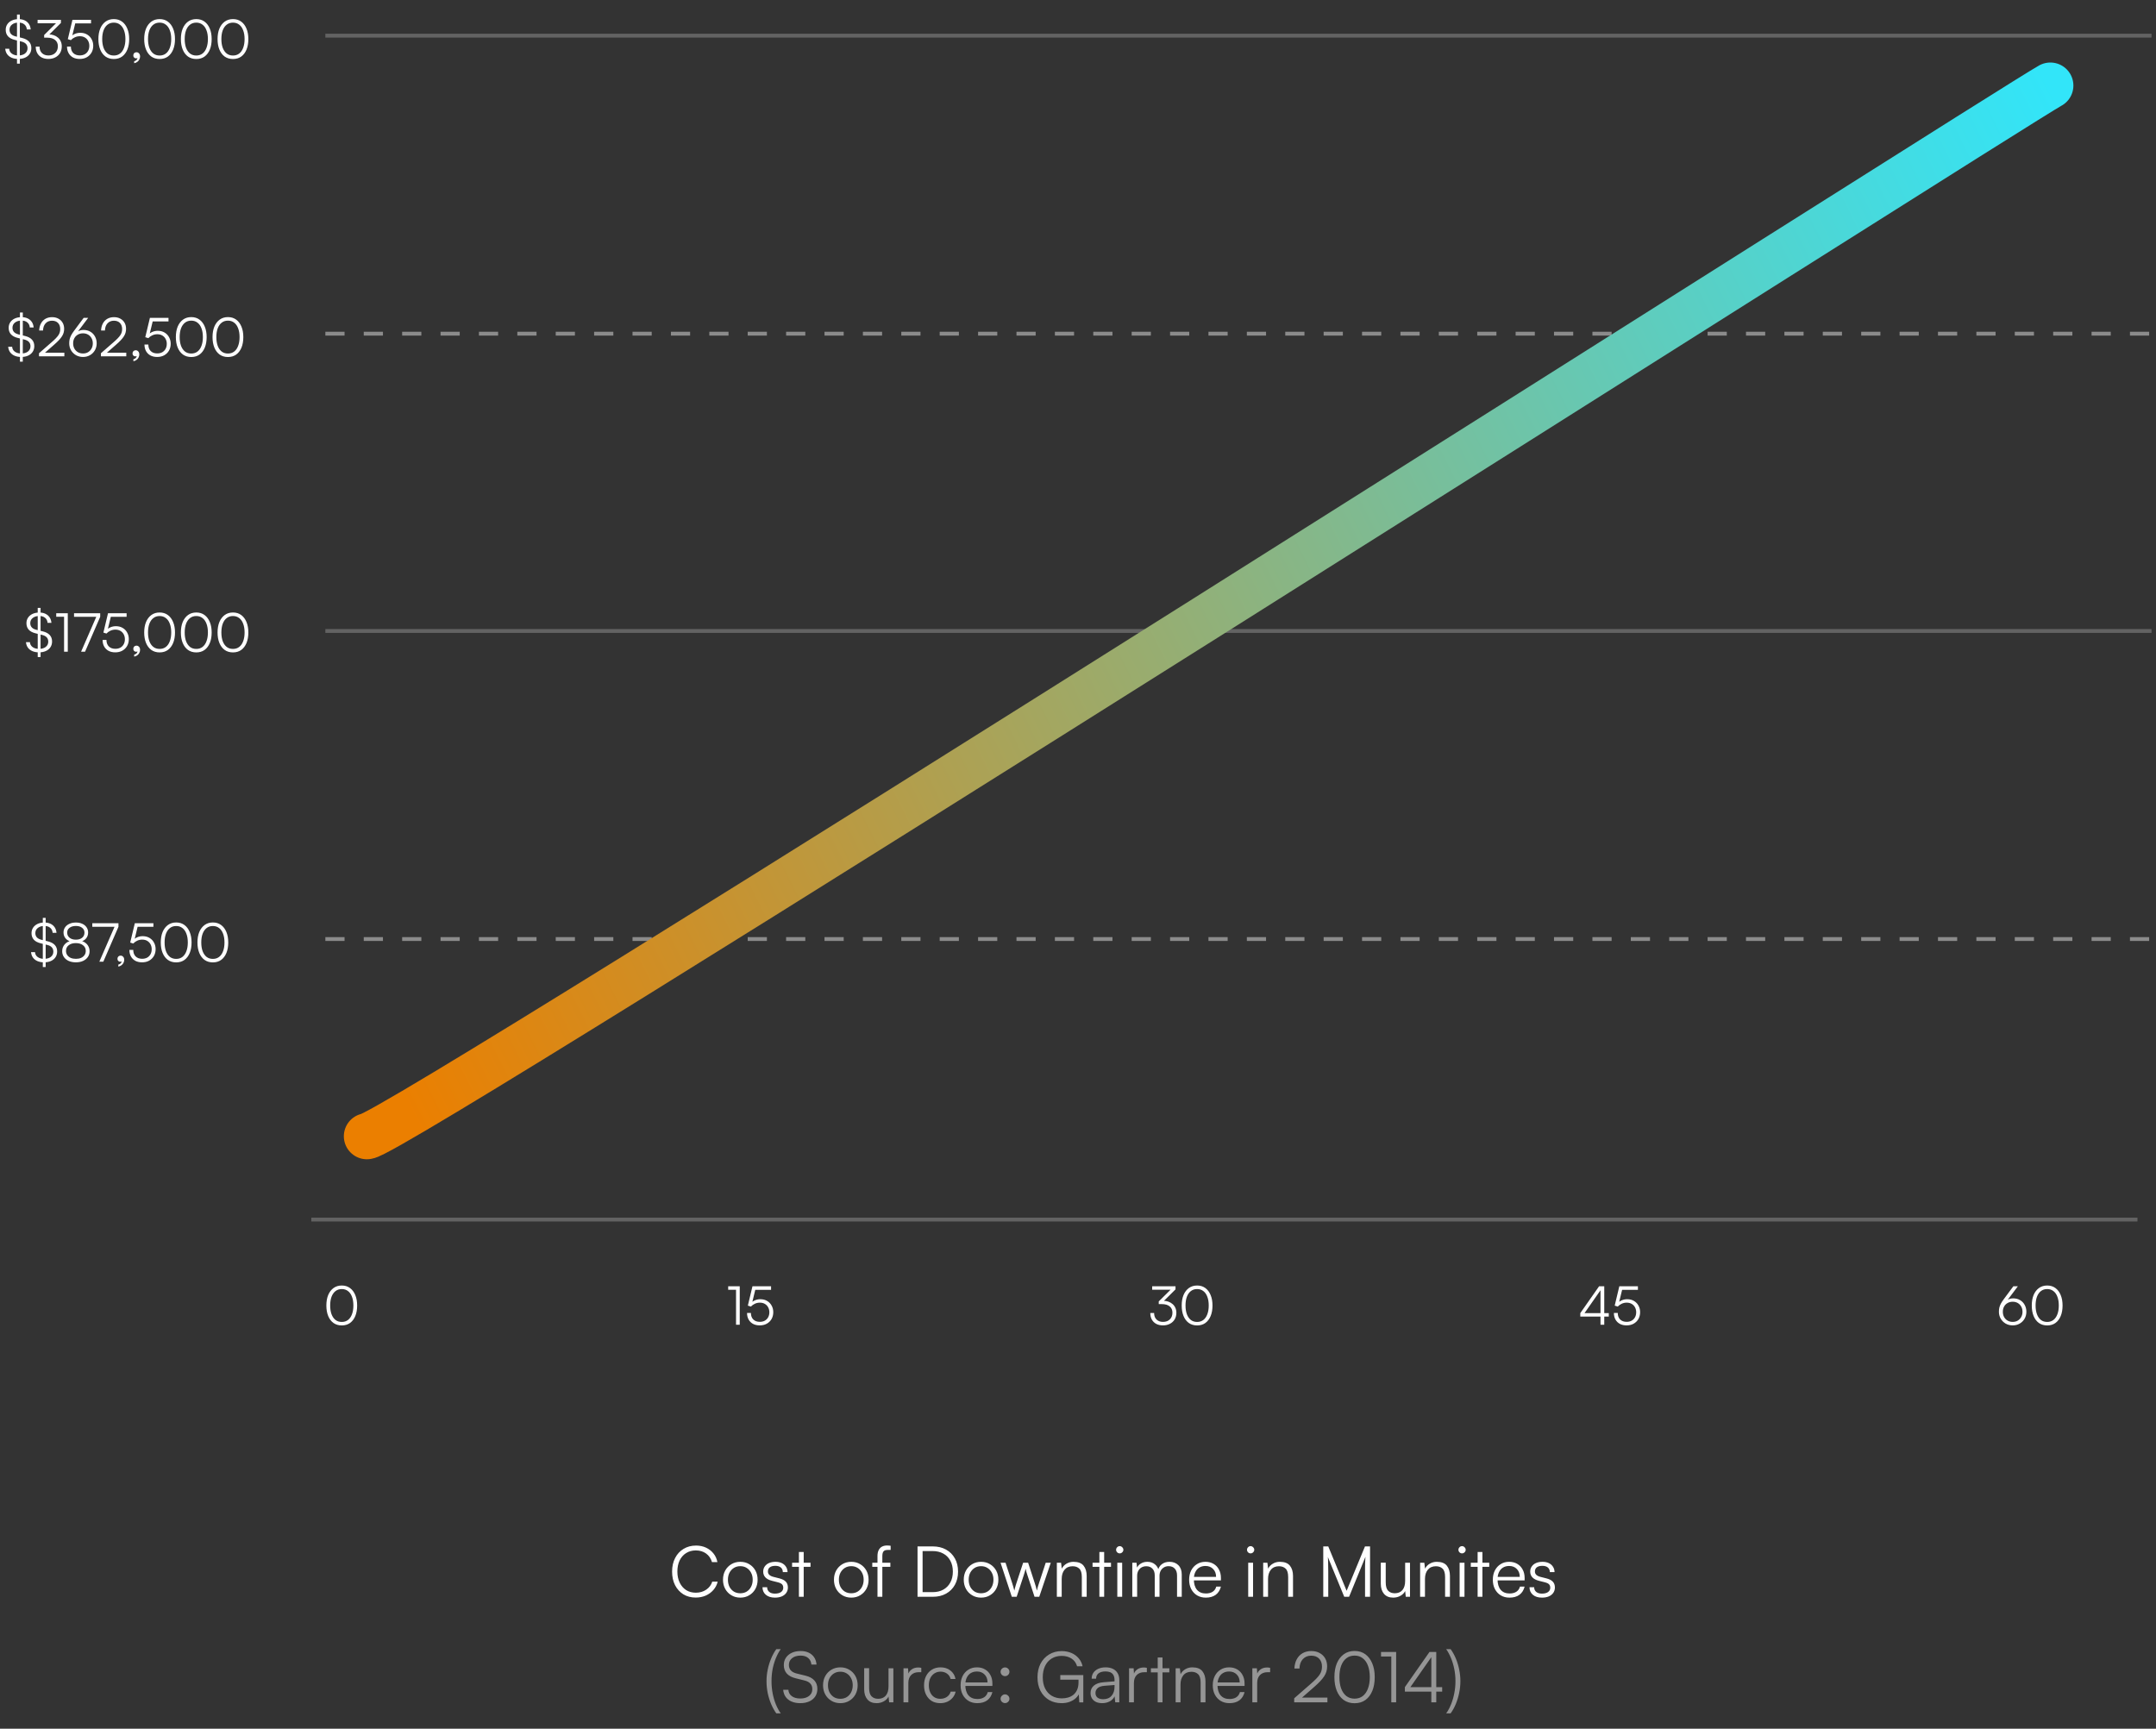 <svg width="429" height="344" viewBox="0 0 429 344" fill="none" xmlns="http://www.w3.org/2000/svg">
<rect x="0" y="0" width="429" height="344" fill="#333333" stroke="none"/>
<line x1="64.739" y1="7.095" x2="428.108" y2="7.095" stroke="#636363" stroke-width="0.764"/>
<line x1="64.739" y1="125.559" x2="428.108" y2="125.559" stroke="#636363" stroke-width="0.764"/>
<line x1="64.739" y1="66.397" x2="428.108" y2="66.397" stroke="#8B8B8B" stroke-width="0.764" stroke-dasharray="3.82 3.82"/>
<line x1="64.739" y1="186.86" x2="428.108" y2="186.86" stroke="#8B8B8B" stroke-width="0.764" stroke-dasharray="3.82 3.82"/>
<line x1="61.941" y1="242.685" x2="425.309" y2="242.685" stroke="#636363" stroke-width="0.764"/>
<path d="M3.382 12.662V2.89H3.949V12.662H3.382ZM1.137 5.937C1.137 5.509 1.244 5.139 1.458 4.825C1.671 4.504 1.971 4.255 2.356 4.077C2.741 3.898 3.19 3.809 3.703 3.809C4.166 3.809 4.569 3.891 4.911 4.055C5.26 4.219 5.538 4.454 5.745 4.761C5.952 5.067 6.073 5.434 6.108 5.862H5.339C5.303 5.427 5.139 5.092 4.847 4.857C4.562 4.615 4.177 4.494 3.692 4.494C3.15 4.494 2.716 4.625 2.388 4.889C2.06 5.146 1.896 5.492 1.896 5.926C1.896 6.261 1.996 6.539 2.195 6.76C2.395 6.981 2.698 7.142 3.104 7.241L4.419 7.562C5.018 7.712 5.471 7.954 5.777 8.289C6.084 8.624 6.237 9.048 6.237 9.561C6.237 9.996 6.13 10.378 5.916 10.705C5.702 11.033 5.399 11.286 5.007 11.464C4.615 11.643 4.155 11.732 3.628 11.732C3.136 11.732 2.698 11.65 2.313 11.486C1.935 11.322 1.636 11.087 1.415 10.78C1.201 10.474 1.076 10.114 1.041 9.7H1.832C1.853 10.107 2.028 10.431 2.356 10.673C2.684 10.916 3.108 11.037 3.628 11.037C4.198 11.037 4.647 10.909 4.975 10.652C5.31 10.388 5.478 10.039 5.478 9.604C5.478 8.906 5.071 8.46 4.259 8.268L2.965 7.947C2.366 7.804 1.91 7.566 1.597 7.231C1.29 6.889 1.137 6.457 1.137 5.937ZM12.122 4.568L9.278 7.391L8.786 6.963L11.534 4.248L11.63 4.633H7.482V3.948H12.122V4.568ZM9.396 7.498H8.786V6.963C8.908 6.921 9.039 6.889 9.182 6.867C9.325 6.846 9.471 6.835 9.62 6.835C10.012 6.835 10.369 6.892 10.69 7.006C11.01 7.113 11.292 7.273 11.534 7.487C11.777 7.694 11.962 7.943 12.09 8.236C12.226 8.528 12.293 8.856 12.293 9.219C12.293 9.725 12.179 10.167 11.951 10.545C11.723 10.923 11.406 11.215 11 11.422C10.6 11.629 10.144 11.732 9.631 11.732C9.125 11.732 8.683 11.636 8.305 11.443C7.928 11.244 7.632 10.959 7.418 10.588C7.211 10.217 7.108 9.779 7.108 9.273H7.867C7.867 9.822 8.027 10.253 8.348 10.566C8.669 10.88 9.096 11.037 9.631 11.037C10.208 11.037 10.665 10.869 11 10.534C11.342 10.199 11.513 9.754 11.513 9.198C11.513 8.67 11.331 8.257 10.967 7.958C10.604 7.651 10.08 7.498 9.396 7.498ZM15.858 11.732C15.344 11.732 14.899 11.632 14.521 11.432C14.143 11.226 13.851 10.937 13.645 10.566C13.438 10.196 13.334 9.761 13.334 9.262H14.104C14.104 9.811 14.261 10.242 14.575 10.556C14.895 10.869 15.327 11.026 15.868 11.026C16.253 11.026 16.588 10.948 16.873 10.791C17.158 10.627 17.379 10.402 17.536 10.117C17.693 9.832 17.771 9.501 17.771 9.123C17.771 8.767 17.697 8.446 17.547 8.161C17.397 7.869 17.18 7.637 16.895 7.466C16.617 7.295 16.275 7.209 15.868 7.209C15.519 7.209 15.188 7.284 14.874 7.434C14.568 7.576 14.311 7.762 14.104 7.99L13.495 7.797L14.414 3.948H18.114V4.654H14.585L15.077 4.216L14.297 7.434L14.04 7.402C14.261 7.117 14.543 6.899 14.885 6.75C15.227 6.6 15.59 6.525 15.975 6.525C16.503 6.525 16.959 6.643 17.344 6.878C17.729 7.106 18.024 7.416 18.231 7.808C18.445 8.193 18.552 8.624 18.552 9.102C18.552 9.615 18.438 10.071 18.21 10.47C17.982 10.862 17.665 11.172 17.258 11.4C16.859 11.621 16.392 11.732 15.858 11.732ZM19.578 7.776C19.578 6.978 19.7 6.283 19.942 5.691C20.191 5.099 20.544 4.636 21 4.301C21.464 3.966 22.012 3.799 22.647 3.799C23.281 3.799 23.826 3.966 24.283 4.301C24.739 4.636 25.088 5.099 25.33 5.691C25.58 6.283 25.705 6.978 25.705 7.776C25.705 8.574 25.584 9.269 25.341 9.861C25.099 10.452 24.75 10.916 24.293 11.251C23.837 11.579 23.288 11.742 22.647 11.742C22.005 11.742 21.453 11.579 20.99 11.251C20.534 10.916 20.184 10.452 19.942 9.861C19.7 9.269 19.578 8.574 19.578 7.776ZM20.337 7.776C20.337 8.439 20.427 9.016 20.605 9.508C20.79 10 21.054 10.381 21.396 10.652C21.738 10.916 22.155 11.048 22.647 11.048C23.131 11.048 23.545 10.916 23.887 10.652C24.236 10.381 24.5 10 24.678 9.508C24.864 9.016 24.956 8.439 24.956 7.776C24.956 7.106 24.864 6.529 24.678 6.044C24.5 5.552 24.236 5.174 23.887 4.911C23.545 4.64 23.131 4.504 22.647 4.504C22.155 4.504 21.738 4.64 21.396 4.911C21.054 5.174 20.79 5.552 20.605 6.044C20.427 6.529 20.337 7.106 20.337 7.776ZM27.359 11.497H27.412C27.377 11.532 27.33 11.561 27.273 11.582C27.223 11.604 27.159 11.614 27.081 11.614C26.938 11.614 26.81 11.564 26.696 11.464C26.582 11.358 26.525 11.215 26.525 11.037C26.525 10.851 26.582 10.698 26.696 10.577C26.817 10.456 26.97 10.395 27.156 10.395C27.348 10.395 27.516 10.47 27.658 10.62C27.801 10.77 27.872 10.976 27.872 11.24C27.872 11.461 27.819 11.668 27.712 11.86C27.612 12.053 27.473 12.209 27.295 12.331C27.116 12.459 26.917 12.541 26.696 12.576V12.181C26.888 12.145 27.045 12.063 27.166 11.935C27.295 11.814 27.359 11.668 27.359 11.497ZM28.693 7.776C28.693 6.978 28.814 6.283 29.057 5.691C29.306 5.099 29.659 4.636 30.115 4.301C30.579 3.966 31.127 3.799 31.762 3.799C32.396 3.799 32.941 3.966 33.398 4.301C33.854 4.636 34.203 5.099 34.445 5.691C34.695 6.283 34.82 6.978 34.82 7.776C34.82 8.574 34.698 9.269 34.456 9.861C34.214 10.452 33.864 10.916 33.408 11.251C32.952 11.579 32.403 11.742 31.762 11.742C31.12 11.742 30.568 11.579 30.105 11.251C29.648 10.916 29.299 10.452 29.057 9.861C28.814 9.269 28.693 8.574 28.693 7.776ZM29.452 7.776C29.452 8.439 29.541 9.016 29.72 9.508C29.905 10 30.169 10.381 30.511 10.652C30.853 10.916 31.27 11.048 31.762 11.048C32.246 11.048 32.66 10.916 33.002 10.652C33.351 10.381 33.615 10 33.793 9.508C33.978 9.016 34.071 8.439 34.071 7.776C34.071 7.106 33.978 6.529 33.793 6.044C33.615 5.552 33.351 5.174 33.002 4.911C32.66 4.64 32.246 4.504 31.762 4.504C31.27 4.504 30.853 4.64 30.511 4.911C30.169 5.174 29.905 5.552 29.72 6.044C29.541 6.529 29.452 7.106 29.452 7.776ZM35.992 7.776C35.992 6.978 36.113 6.283 36.355 5.691C36.605 5.099 36.957 4.636 37.413 4.301C37.877 3.966 38.426 3.799 39.06 3.799C39.694 3.799 40.24 3.966 40.696 4.301C41.152 4.636 41.501 5.099 41.744 5.691C41.993 6.283 42.118 6.978 42.118 7.776C42.118 8.574 41.997 9.269 41.754 9.861C41.512 10.452 41.163 10.916 40.706 11.251C40.25 11.579 39.702 11.742 39.06 11.742C38.419 11.742 37.866 11.579 37.403 11.251C36.947 10.916 36.597 10.452 36.355 9.861C36.113 9.269 35.992 8.574 35.992 7.776ZM36.751 7.776C36.751 8.439 36.84 9.016 37.018 9.508C37.203 10 37.467 10.381 37.809 10.652C38.151 10.916 38.568 11.048 39.06 11.048C39.545 11.048 39.958 10.916 40.3 10.652C40.65 10.381 40.913 10 41.091 9.508C41.277 9.016 41.369 8.439 41.369 7.776C41.369 7.106 41.277 6.529 41.091 6.044C40.913 5.552 40.65 5.174 40.3 4.911C39.958 4.64 39.545 4.504 39.06 4.504C38.568 4.504 38.151 4.64 37.809 4.911C37.467 5.174 37.203 5.552 37.018 6.044C36.84 6.529 36.751 7.106 36.751 7.776ZM43.29 7.776C43.29 6.978 43.411 6.283 43.653 5.691C43.903 5.099 44.256 4.636 44.712 4.301C45.175 3.966 45.724 3.799 46.358 3.799C46.993 3.799 47.538 3.966 47.994 4.301C48.45 4.636 48.8 5.099 49.042 5.691C49.291 6.283 49.416 6.978 49.416 7.776C49.416 8.574 49.295 9.269 49.053 9.861C48.81 10.452 48.461 10.916 48.005 11.251C47.549 11.579 47 11.742 46.358 11.742C45.717 11.742 45.164 11.579 44.701 11.251C44.245 10.916 43.896 10.452 43.653 9.861C43.411 9.269 43.29 8.574 43.29 7.776ZM44.049 7.776C44.049 8.439 44.138 9.016 44.316 9.508C44.502 10 44.765 10.381 45.107 10.652C45.45 10.916 45.867 11.048 46.358 11.048C46.843 11.048 47.256 10.916 47.599 10.652C47.948 10.381 48.212 10 48.39 9.508C48.575 9.016 48.668 8.439 48.668 7.776C48.668 7.106 48.575 6.529 48.39 6.044C48.212 5.552 47.948 5.174 47.599 4.911C47.256 4.64 46.843 4.504 46.358 4.504C45.867 4.504 45.45 4.64 45.107 4.911C44.765 5.174 44.502 5.552 44.316 6.044C44.138 6.529 44.049 7.106 44.049 7.776Z" fill="white"/>
<path d="M138.437 317.902C137.504 317.902 136.682 317.687 135.973 317.258C135.273 316.819 134.722 316.213 134.321 315.438C133.929 314.663 133.733 313.763 133.733 312.736C133.733 311.709 133.934 310.809 134.335 310.034C134.736 309.25 135.296 308.643 136.015 308.214C136.734 307.775 137.56 307.556 138.493 307.556C139.221 307.556 139.879 307.691 140.467 307.962C141.055 308.233 141.55 308.615 141.951 309.11C142.352 309.595 142.618 310.174 142.749 310.846H141.671C141.456 310.118 141.064 309.549 140.495 309.138C139.926 308.727 139.244 308.522 138.451 308.522C137.723 308.522 137.079 308.699 136.519 309.054C135.968 309.399 135.539 309.889 135.231 310.524C134.932 311.149 134.783 311.887 134.783 312.736C134.783 313.567 134.937 314.299 135.245 314.934C135.553 315.569 135.982 316.063 136.533 316.418C137.084 316.763 137.723 316.936 138.451 316.936C139.244 316.936 139.935 316.735 140.523 316.334C141.111 315.933 141.512 315.401 141.727 314.738H142.805C142.656 315.363 142.371 315.914 141.951 316.39C141.54 316.866 141.032 317.239 140.425 317.51C139.818 317.771 139.156 317.902 138.437 317.902ZM143.862 314.36C143.862 313.66 144.011 313.044 144.31 312.512C144.609 311.98 145.019 311.56 145.542 311.252C146.065 310.944 146.653 310.79 147.306 310.79C147.969 310.79 148.557 310.944 149.07 311.252C149.593 311.56 150.003 311.98 150.302 312.512C150.601 313.044 150.75 313.66 150.75 314.36C150.75 315.041 150.601 315.653 150.302 316.194C150.003 316.726 149.593 317.146 149.07 317.454C148.557 317.762 147.969 317.916 147.306 317.916C146.653 317.916 146.065 317.762 145.542 317.454C145.019 317.146 144.609 316.726 144.31 316.194C144.011 315.653 143.862 315.041 143.862 314.36ZM144.842 314.346C144.842 314.878 144.945 315.349 145.15 315.76C145.365 316.161 145.654 316.479 146.018 316.712C146.391 316.936 146.821 317.048 147.306 317.048C147.791 317.048 148.216 316.936 148.58 316.712C148.953 316.479 149.243 316.161 149.448 315.76C149.663 315.349 149.77 314.878 149.77 314.346C149.77 313.823 149.663 313.361 149.448 312.96C149.243 312.559 148.953 312.241 148.58 312.008C148.216 311.775 147.791 311.658 147.306 311.658C146.821 311.658 146.391 311.775 146.018 312.008C145.654 312.241 145.365 312.559 145.15 312.96C144.945 313.361 144.842 313.823 144.842 314.346ZM151.721 315.844H152.645C152.645 316.236 152.785 316.549 153.065 316.782C153.345 317.006 153.718 317.118 154.185 317.118C154.708 317.118 155.114 317.015 155.403 316.81C155.702 316.595 155.851 316.306 155.851 315.942C155.851 315.662 155.772 315.438 155.613 315.27C155.454 315.102 155.174 314.967 154.773 314.864L153.611 314.57C153.023 314.421 152.584 314.192 152.295 313.884C152.006 313.576 151.861 313.193 151.861 312.736C151.861 312.344 151.964 312.003 152.169 311.714C152.374 311.415 152.659 311.187 153.023 311.028C153.396 310.869 153.826 310.79 154.311 310.79C154.787 310.79 155.202 310.874 155.557 311.042C155.912 311.21 156.187 311.448 156.383 311.756C156.588 312.055 156.696 312.414 156.705 312.834H155.767C155.758 312.433 155.622 312.125 155.361 311.91C155.1 311.695 154.74 311.588 154.283 311.588C153.807 311.588 153.438 311.686 153.177 311.882C152.925 312.078 152.799 312.358 152.799 312.722C152.799 313.245 153.168 313.599 153.905 313.786L155.067 314.08C155.655 314.229 156.084 314.449 156.355 314.738C156.635 315.027 156.775 315.415 156.775 315.9C156.775 316.301 156.668 316.656 156.453 316.964C156.238 317.272 155.935 317.51 155.543 317.678C155.16 317.837 154.712 317.916 154.199 317.916C153.443 317.916 152.841 317.729 152.393 317.356C151.945 316.973 151.721 316.469 151.721 315.844ZM157.609 310.972H161.277V311.784H157.609V310.972ZM159.919 317.748H158.967V308.83H159.919V317.748ZM165.942 314.36C165.942 313.66 166.091 313.044 166.39 312.512C166.689 311.98 167.099 311.56 167.622 311.252C168.145 310.944 168.733 310.79 169.386 310.79C170.049 310.79 170.637 310.944 171.15 311.252C171.673 311.56 172.083 311.98 172.382 312.512C172.681 313.044 172.83 313.66 172.83 314.36C172.83 315.041 172.681 315.653 172.382 316.194C172.083 316.726 171.673 317.146 171.15 317.454C170.637 317.762 170.049 317.916 169.386 317.916C168.733 317.916 168.145 317.762 167.622 317.454C167.099 317.146 166.689 316.726 166.39 316.194C166.091 315.653 165.942 315.041 165.942 314.36ZM166.922 314.346C166.922 314.878 167.025 315.349 167.23 315.76C167.445 316.161 167.734 316.479 168.098 316.712C168.471 316.936 168.901 317.048 169.386 317.048C169.871 317.048 170.296 316.936 170.66 316.712C171.033 316.479 171.323 316.161 171.528 315.76C171.743 315.349 171.85 314.878 171.85 314.346C171.85 313.823 171.743 313.361 171.528 312.96C171.323 312.559 171.033 312.241 170.66 312.008C170.296 311.775 169.871 311.658 169.386 311.658C168.901 311.658 168.471 311.775 168.098 312.008C167.734 312.241 167.445 312.559 167.23 312.96C167.025 313.361 166.922 313.823 166.922 314.346ZM173.565 310.972H177.163V311.784H173.565V310.972ZM177.219 307.598V308.424C177.153 308.424 177.069 308.424 176.967 308.424C176.864 308.424 176.757 308.424 176.645 308.424C176.215 308.424 175.926 308.531 175.777 308.746C175.637 308.951 175.567 309.255 175.567 309.656V317.748H174.601V309.656C174.601 309.152 174.685 308.746 174.853 308.438C175.021 308.121 175.245 307.892 175.525 307.752C175.814 307.612 176.131 307.542 176.477 307.542C176.598 307.542 176.724 307.547 176.855 307.556C176.985 307.565 177.107 307.579 177.219 307.598ZM185.622 317.748H182.57V307.724H185.594C186.602 307.724 187.484 307.934 188.24 308.354C188.996 308.774 189.584 309.362 190.004 310.118C190.424 310.865 190.634 311.737 190.634 312.736C190.634 313.735 190.424 314.612 190.004 315.368C189.593 316.115 189.01 316.698 188.254 317.118C187.507 317.538 186.63 317.748 185.622 317.748ZM183.578 308.2V317.272L183.116 316.824H185.58C186.401 316.824 187.11 316.656 187.708 316.32C188.305 315.984 188.767 315.513 189.094 314.906C189.43 314.29 189.598 313.567 189.598 312.736C189.598 311.905 189.43 311.182 189.094 310.566C188.767 309.95 188.3 309.479 187.694 309.152C187.096 308.816 186.382 308.648 185.552 308.648H183.116L183.578 308.2ZM191.768 314.36C191.768 313.66 191.918 313.044 192.216 312.512C192.515 311.98 192.926 311.56 193.448 311.252C193.971 310.944 194.559 310.79 195.212 310.79C195.875 310.79 196.463 310.944 196.976 311.252C197.499 311.56 197.91 311.98 198.208 312.512C198.507 313.044 198.656 313.66 198.656 314.36C198.656 315.041 198.507 315.653 198.208 316.194C197.91 316.726 197.499 317.146 196.976 317.454C196.463 317.762 195.875 317.916 195.212 317.916C194.559 317.916 193.971 317.762 193.448 317.454C192.926 317.146 192.515 316.726 192.216 316.194C191.918 315.653 191.768 315.041 191.768 314.36ZM192.748 314.346C192.748 314.878 192.851 315.349 193.056 315.76C193.271 316.161 193.56 316.479 193.924 316.712C194.298 316.936 194.727 317.048 195.212 317.048C195.698 317.048 196.122 316.936 196.486 316.712C196.86 316.479 197.149 316.161 197.354 315.76C197.569 315.349 197.676 314.878 197.676 314.346C197.676 313.823 197.569 313.361 197.354 312.96C197.149 312.559 196.86 312.241 196.486 312.008C196.122 311.775 195.698 311.658 195.212 311.658C194.727 311.658 194.298 311.775 193.924 312.008C193.56 312.241 193.271 312.559 193.056 312.96C192.851 313.361 192.748 313.823 192.748 314.346ZM201.329 317.748L199.089 310.972H200.083L201.413 315.06C201.487 315.284 201.557 315.513 201.623 315.746C201.697 315.979 201.767 316.236 201.833 316.516C201.87 316.339 201.917 316.152 201.973 315.956C202.029 315.751 202.08 315.569 202.127 315.41C202.183 315.251 202.22 315.135 202.239 315.06L203.583 310.972H204.577L205.907 315.06C205.935 315.153 205.967 315.261 206.005 315.382C206.042 315.494 206.079 315.611 206.117 315.732C206.154 315.853 206.187 315.984 206.215 316.124C206.252 316.255 206.289 316.385 206.327 316.516C206.373 316.32 206.411 316.161 206.439 316.04C206.467 315.909 206.504 315.774 206.551 315.634C206.597 315.494 206.658 315.303 206.733 315.06L208.077 310.972H209.085L206.789 317.748H205.851L204.451 313.492C204.367 313.24 204.292 313.007 204.227 312.792C204.171 312.577 204.124 312.367 204.087 312.162C204.04 312.349 203.984 312.549 203.919 312.764C203.863 312.969 203.788 313.212 203.695 313.492L202.295 317.748H201.329ZM211.257 317.748H210.291V310.972H211.131L211.271 312.148C211.495 311.719 211.813 311.387 212.223 311.154C212.643 310.911 213.101 310.79 213.595 310.79C214.529 310.79 215.201 311.047 215.611 311.56C216.022 312.073 216.227 312.755 216.227 313.604V317.748H215.261V313.814C215.261 313.021 215.093 312.465 214.757 312.148C214.431 311.831 213.987 311.672 213.427 311.672C212.737 311.672 212.2 311.905 211.817 312.372C211.444 312.829 211.257 313.441 211.257 314.206V317.748ZM217.397 310.972H221.065V311.784H217.397V310.972ZM219.707 317.748H218.755V308.83H219.707V317.748ZM222.322 317.748V310.972H223.288V317.748H222.322ZM222.798 309.11C222.602 309.11 222.434 309.04 222.294 308.9C222.154 308.76 222.084 308.592 222.084 308.396C222.084 308.2 222.154 308.032 222.294 307.892C222.434 307.743 222.602 307.668 222.798 307.668C222.994 307.668 223.162 307.743 223.302 307.892C223.452 308.032 223.526 308.2 223.526 308.396C223.526 308.592 223.452 308.76 223.302 308.9C223.162 309.04 222.994 309.11 222.798 309.11ZM226.269 317.748H225.303V310.972H226.143L226.283 312.246L226.143 312.204C226.283 311.775 226.544 311.434 226.927 311.182C227.319 310.921 227.776 310.79 228.299 310.79C228.906 310.79 229.41 310.958 229.811 311.294C230.222 311.621 230.483 312.069 230.595 312.638H230.385C230.478 312.069 230.73 311.621 231.141 311.294C231.561 310.958 232.084 310.79 232.709 310.79C233.437 310.79 234.025 311.014 234.473 311.462C234.921 311.91 235.145 312.526 235.145 313.31V317.748H234.207V313.506C234.207 312.927 234.058 312.475 233.759 312.148C233.46 311.821 233.05 311.658 232.527 311.658C232.154 311.658 231.832 311.747 231.561 311.924C231.29 312.092 231.08 312.321 230.931 312.61C230.791 312.899 230.721 313.217 230.721 313.562V317.748H229.769V313.492C229.769 312.913 229.615 312.465 229.307 312.148C229.008 311.831 228.602 311.672 228.089 311.672C227.716 311.672 227.389 311.756 227.109 311.924C226.838 312.092 226.628 312.321 226.479 312.61C226.339 312.89 226.269 313.203 226.269 313.548V317.748ZM239.93 317.916C239.277 317.916 238.698 317.767 238.194 317.468C237.699 317.169 237.312 316.754 237.032 316.222C236.752 315.69 236.612 315.069 236.612 314.36C236.612 313.66 236.747 313.044 237.018 312.512C237.298 311.971 237.681 311.551 238.166 311.252C238.651 310.944 239.216 310.79 239.86 310.79C240.476 310.79 241.013 310.925 241.47 311.196C241.937 311.467 242.296 311.845 242.548 312.33C242.809 312.806 242.94 313.366 242.94 314.01V314.486H237.144L237.172 313.786H241.974C241.974 313.133 241.778 312.61 241.386 312.218C241.003 311.817 240.495 311.616 239.86 311.616C239.393 311.616 238.983 311.723 238.628 311.938C238.283 312.153 238.017 312.461 237.83 312.862C237.643 313.254 237.55 313.721 237.55 314.262C237.55 315.158 237.755 315.853 238.166 316.348C238.586 316.843 239.179 317.09 239.944 317.09C240.495 317.09 240.947 316.973 241.302 316.74C241.657 316.507 241.895 316.166 242.016 315.718H242.94C242.763 316.427 242.417 316.973 241.904 317.356C241.391 317.729 240.733 317.916 239.93 317.916ZM248.367 317.748V310.972H249.333V317.748H248.367ZM248.843 309.11C248.647 309.11 248.479 309.04 248.339 308.9C248.199 308.76 248.129 308.592 248.129 308.396C248.129 308.2 248.199 308.032 248.339 307.892C248.479 307.743 248.647 307.668 248.843 307.668C249.039 307.668 249.207 307.743 249.347 307.892C249.497 308.032 249.571 308.2 249.571 308.396C249.571 308.592 249.497 308.76 249.347 308.9C249.207 309.04 249.039 309.11 248.843 309.11ZM252.314 317.748H251.348V310.972H252.188L252.328 312.148C252.552 311.719 252.869 311.387 253.28 311.154C253.7 310.911 254.157 310.79 254.652 310.79C255.585 310.79 256.257 311.047 256.668 311.56C257.079 312.073 257.284 312.755 257.284 313.604V317.748H256.318V313.814C256.318 313.021 256.15 312.465 255.814 312.148C255.487 311.831 255.044 311.672 254.484 311.672C253.793 311.672 253.257 311.905 252.874 312.372C252.501 312.829 252.314 313.441 252.314 314.206V317.748ZM264.296 317.748H263.302V307.724H264.296L267.95 316.558L271.604 307.724H272.612V317.748H271.618V312.988C271.618 312.549 271.618 312.167 271.618 311.84C271.627 311.513 271.632 311.229 271.632 310.986C271.641 310.743 271.651 310.529 271.66 310.342C271.669 310.146 271.683 309.959 271.702 309.782L268.44 317.748H267.474L264.212 309.824C264.24 310.011 264.259 310.37 264.268 310.902C264.287 311.425 264.296 312.069 264.296 312.834V317.748ZM279.596 310.972H280.562V317.748H279.722L279.596 316.6C279.409 316.992 279.097 317.309 278.658 317.552C278.229 317.795 277.748 317.916 277.216 317.916C276.423 317.916 275.811 317.664 275.382 317.16C274.962 316.656 274.752 315.993 274.752 315.172V310.958H275.732V314.864C275.732 315.667 275.895 316.231 276.222 316.558C276.558 316.885 276.992 317.048 277.524 317.048C278.177 317.048 278.686 316.838 279.05 316.418C279.414 315.989 279.596 315.373 279.596 314.57V310.972ZM283.54 317.748H282.574V310.972H283.414L283.554 312.148C283.778 311.719 284.096 311.387 284.506 311.154C284.926 310.911 285.384 310.79 285.878 310.79C286.812 310.79 287.484 311.047 287.894 311.56C288.305 312.073 288.51 312.755 288.51 313.604V317.748H287.544V313.814C287.544 313.021 287.376 312.465 287.04 312.148C286.714 311.831 286.27 311.672 285.71 311.672C285.02 311.672 284.483 311.905 284.1 312.372C283.727 312.829 283.54 313.441 283.54 314.206V317.748ZM290.436 317.748V310.972H291.402V317.748H290.436ZM290.912 309.11C290.716 309.11 290.548 309.04 290.408 308.9C290.268 308.76 290.198 308.592 290.198 308.396C290.198 308.2 290.268 308.032 290.408 307.892C290.548 307.743 290.716 307.668 290.912 307.668C291.108 307.668 291.276 307.743 291.416 307.892C291.565 308.032 291.64 308.2 291.64 308.396C291.64 308.592 291.565 308.76 291.416 308.9C291.276 309.04 291.108 309.11 290.912 309.11ZM292.66 310.972H296.328V311.784H292.66V310.972ZM294.97 317.748H294.018V308.83H294.97V317.748ZM300.36 317.916C299.706 317.916 299.128 317.767 298.624 317.468C298.129 317.169 297.742 316.754 297.462 316.222C297.182 315.69 297.042 315.069 297.042 314.36C297.042 313.66 297.177 313.044 297.448 312.512C297.728 311.971 298.11 311.551 298.596 311.252C299.081 310.944 299.646 310.79 300.29 310.79C300.906 310.79 301.442 310.925 301.9 311.196C302.366 311.467 302.726 311.845 302.978 312.33C303.239 312.806 303.37 313.366 303.37 314.01V314.486H297.574L297.602 313.786H302.404C302.404 313.133 302.208 312.61 301.816 312.218C301.433 311.817 300.924 311.616 300.29 311.616C299.823 311.616 299.412 311.723 299.058 311.938C298.712 312.153 298.446 312.461 298.26 312.862C298.073 313.254 297.98 313.721 297.98 314.262C297.98 315.158 298.185 315.853 298.596 316.348C299.016 316.843 299.608 317.09 300.374 317.09C300.924 317.09 301.377 316.973 301.732 316.74C302.086 316.507 302.324 316.166 302.446 315.718H303.37C303.192 316.427 302.847 316.973 302.334 317.356C301.82 317.729 301.162 317.916 300.36 317.916ZM304.34 315.844H305.264C305.264 316.236 305.404 316.549 305.684 316.782C305.964 317.006 306.338 317.118 306.804 317.118C307.327 317.118 307.733 317.015 308.022 316.81C308.321 316.595 308.47 316.306 308.47 315.942C308.47 315.662 308.391 315.438 308.232 315.27C308.074 315.102 307.794 314.967 307.392 314.864L306.23 314.57C305.642 314.421 305.204 314.192 304.914 313.884C304.625 313.576 304.48 313.193 304.48 312.736C304.48 312.344 304.583 312.003 304.788 311.714C304.994 311.415 305.278 311.187 305.642 311.028C306.016 310.869 306.445 310.79 306.93 310.79C307.406 310.79 307.822 310.874 308.176 311.042C308.531 311.21 308.806 311.448 309.002 311.756C309.208 312.055 309.315 312.414 309.324 312.834H308.386C308.377 312.433 308.242 312.125 307.98 311.91C307.719 311.695 307.36 311.588 306.902 311.588C306.426 311.588 306.058 311.686 305.796 311.882C305.544 312.078 305.418 312.358 305.418 312.722C305.418 313.245 305.787 313.599 306.524 313.786L307.686 314.08C308.274 314.229 308.704 314.449 308.974 314.738C309.254 315.027 309.394 315.415 309.394 315.9C309.394 316.301 309.287 316.656 309.072 316.964C308.858 317.272 308.554 317.51 308.162 317.678C307.78 317.837 307.332 317.916 306.818 317.916C306.062 317.916 305.46 317.729 305.012 317.356C304.564 316.973 304.34 316.469 304.34 315.844Z" fill="white"/>
<path d="M155.349 340.946H154.467C154.084 340.414 153.744 339.803 153.445 339.112C153.156 338.421 152.927 337.689 152.759 336.914C152.6 336.13 152.521 335.341 152.521 334.548C152.521 333.773 152.6 333.003 152.759 332.238C152.918 331.473 153.142 330.745 153.431 330.054C153.72 329.354 154.066 328.724 154.467 328.164H155.349C154.994 328.668 154.677 329.256 154.397 329.928C154.117 330.6 153.898 331.328 153.739 332.112C153.59 332.896 153.515 333.708 153.515 334.548C153.515 335.369 153.59 336.172 153.739 336.956C153.888 337.74 154.103 338.473 154.383 339.154C154.663 339.835 154.985 340.433 155.349 340.946ZM155.964 331.328C155.964 330.768 156.104 330.283 156.384 329.872C156.664 329.452 157.056 329.125 157.56 328.892C158.064 328.659 158.652 328.542 159.324 328.542C159.93 328.542 160.458 328.649 160.906 328.864C161.363 329.079 161.727 329.387 161.998 329.788C162.268 330.189 162.427 330.67 162.474 331.23H161.452C161.396 330.67 161.181 330.236 160.808 329.928C160.434 329.611 159.935 329.452 159.31 329.452C158.61 329.452 158.045 329.62 157.616 329.956C157.186 330.292 156.972 330.745 156.972 331.314C156.972 331.753 157.102 332.117 157.364 332.406C157.625 332.686 158.017 332.891 158.54 333.022L160.262 333.442C161.046 333.629 161.638 333.946 162.04 334.394C162.441 334.833 162.642 335.393 162.642 336.074C162.642 336.643 162.502 337.143 162.222 337.572C161.942 338.001 161.545 338.333 161.032 338.566C160.518 338.799 159.916 338.916 159.226 338.916C158.582 338.916 158.008 338.809 157.504 338.594C157.009 338.379 156.617 338.071 156.328 337.67C156.048 337.269 155.884 336.797 155.838 336.256H156.874C156.902 336.788 157.13 337.213 157.56 337.53C157.989 337.838 158.544 337.992 159.226 337.992C159.963 337.992 160.546 337.824 160.976 337.488C161.414 337.152 161.634 336.699 161.634 336.13C161.634 335.673 161.503 335.304 161.242 335.024C160.99 334.735 160.593 334.525 160.052 334.394L158.358 333.974C157.574 333.787 156.976 333.475 156.566 333.036C156.164 332.588 155.964 332.019 155.964 331.328ZM163.768 335.36C163.768 334.66 163.918 334.044 164.216 333.512C164.515 332.98 164.926 332.56 165.448 332.252C165.971 331.944 166.559 331.79 167.212 331.79C167.875 331.79 168.463 331.944 168.976 332.252C169.499 332.56 169.91 332.98 170.208 333.512C170.507 334.044 170.656 334.66 170.656 335.36C170.656 336.041 170.507 336.653 170.208 337.194C169.91 337.726 169.499 338.146 168.976 338.454C168.463 338.762 167.875 338.916 167.212 338.916C166.559 338.916 165.971 338.762 165.448 338.454C164.926 338.146 164.515 337.726 164.216 337.194C163.918 336.653 163.768 336.041 163.768 335.36ZM164.748 335.346C164.748 335.878 164.851 336.349 165.056 336.76C165.271 337.161 165.56 337.479 165.924 337.712C166.298 337.936 166.727 338.048 167.212 338.048C167.698 338.048 168.122 337.936 168.486 337.712C168.86 337.479 169.149 337.161 169.354 336.76C169.569 336.349 169.676 335.878 169.676 335.346C169.676 334.823 169.569 334.361 169.354 333.96C169.149 333.559 168.86 333.241 168.486 333.008C168.122 332.775 167.698 332.658 167.212 332.658C166.727 332.658 166.298 332.775 165.924 333.008C165.56 333.241 165.271 333.559 165.056 333.96C164.851 334.361 164.748 334.823 164.748 335.346ZM176.797 331.972H177.763V338.748H176.923L176.797 337.6C176.611 337.992 176.298 338.309 175.859 338.552C175.43 338.795 174.949 338.916 174.417 338.916C173.624 338.916 173.013 338.664 172.583 338.16C172.163 337.656 171.953 336.993 171.953 336.172V331.958H172.933V335.864C172.933 336.667 173.097 337.231 173.423 337.558C173.759 337.885 174.193 338.048 174.725 338.048C175.379 338.048 175.887 337.838 176.251 337.418C176.615 336.989 176.797 336.373 176.797 335.57V331.972ZM183.318 331.888V332.756H182.786C182.16 332.756 181.661 332.947 181.288 333.33C180.924 333.713 180.742 334.231 180.742 334.884V338.748H179.776V331.972H180.686L180.77 333.302H180.672C180.765 332.863 180.994 332.509 181.358 332.238C181.722 331.958 182.165 331.818 182.688 331.818C182.79 331.818 182.893 331.823 182.996 331.832C183.098 331.841 183.206 331.86 183.318 331.888ZM183.866 335.374C183.866 334.665 184.001 334.044 184.272 333.512C184.552 332.971 184.935 332.551 185.42 332.252C185.915 331.944 186.489 331.79 187.142 331.79C187.926 331.79 188.584 332 189.116 332.42C189.657 332.84 189.993 333.4 190.124 334.1H189.158C189.027 333.633 188.78 333.274 188.416 333.022C188.052 332.77 187.632 332.644 187.156 332.644C186.708 332.644 186.307 332.756 185.952 332.98C185.597 333.204 185.317 333.521 185.112 333.932C184.916 334.333 184.818 334.809 184.818 335.36C184.818 335.901 184.911 336.373 185.098 336.774C185.285 337.175 185.546 337.488 185.882 337.712C186.227 337.936 186.629 338.048 187.086 338.048C187.599 338.048 188.043 337.922 188.416 337.67C188.789 337.409 189.041 337.059 189.172 336.62H190.152C190.049 337.077 189.853 337.479 189.564 337.824C189.275 338.169 188.915 338.44 188.486 338.636C188.066 338.823 187.599 338.916 187.086 338.916C186.442 338.916 185.877 338.771 185.392 338.482C184.916 338.183 184.543 337.768 184.272 337.236C184.001 336.704 183.866 336.083 183.866 335.374ZM194.457 338.916C193.804 338.916 193.225 338.767 192.721 338.468C192.227 338.169 191.839 337.754 191.559 337.222C191.279 336.69 191.139 336.069 191.139 335.36C191.139 334.66 191.275 334.044 191.545 333.512C191.825 332.971 192.208 332.551 192.693 332.252C193.179 331.944 193.743 331.79 194.387 331.79C195.003 331.79 195.54 331.925 195.997 332.196C196.464 332.467 196.823 332.845 197.075 333.33C197.337 333.806 197.467 334.366 197.467 335.01V335.486H191.671L191.699 334.786H196.501C196.501 334.133 196.305 333.61 195.913 333.218C195.531 332.817 195.022 332.616 194.387 332.616C193.921 332.616 193.51 332.723 193.155 332.938C192.81 333.153 192.544 333.461 192.357 333.862C192.171 334.254 192.077 334.721 192.077 335.262C192.077 336.158 192.283 336.853 192.693 337.348C193.113 337.843 193.706 338.09 194.471 338.09C195.022 338.09 195.475 337.973 195.829 337.74C196.184 337.507 196.422 337.166 196.543 336.718H197.467C197.29 337.427 196.945 337.973 196.431 338.356C195.918 338.729 195.26 338.916 194.457 338.916ZM199.978 338.902C199.745 338.902 199.539 338.818 199.362 338.65C199.185 338.482 199.096 338.281 199.096 338.048C199.096 337.805 199.185 337.6 199.362 337.432C199.539 337.255 199.745 337.166 199.978 337.166C200.221 337.166 200.426 337.255 200.594 337.432C200.771 337.6 200.86 337.805 200.86 338.048C200.86 338.281 200.771 338.482 200.594 338.65C200.426 338.818 200.221 338.902 199.978 338.902ZM199.978 333.54C199.745 333.54 199.539 333.456 199.362 333.288C199.185 333.111 199.096 332.905 199.096 332.672C199.096 332.429 199.185 332.224 199.362 332.056C199.539 331.888 199.745 331.804 199.978 331.804C200.221 331.804 200.426 331.888 200.594 332.056C200.771 332.224 200.86 332.429 200.86 332.672C200.86 332.905 200.771 333.111 200.594 333.288C200.426 333.456 200.221 333.54 199.978 333.54ZM211.256 329.508C210.491 329.508 209.823 329.685 209.254 330.04C208.685 330.395 208.246 330.894 207.938 331.538C207.639 332.173 207.49 332.919 207.49 333.778C207.49 334.646 207.649 335.393 207.966 336.018C208.283 336.643 208.727 337.124 209.296 337.46C209.875 337.796 210.537 337.964 211.284 337.964C211.713 337.964 212.124 337.908 212.516 337.796C212.908 337.684 213.258 337.507 213.566 337.264C213.883 337.012 214.135 336.681 214.322 336.27C214.509 335.85 214.602 335.341 214.602 334.744V333.75L215.092 334.24H210.976V333.33H215.554V338.762H214.756L214.63 336.69L214.77 336.928C214.621 337.292 214.378 337.628 214.042 337.936C213.715 338.235 213.314 338.473 212.838 338.65C212.362 338.827 211.83 338.916 211.242 338.916C210.299 338.916 209.464 338.706 208.736 338.286C208.017 337.857 207.453 337.255 207.042 336.48C206.641 335.705 206.44 334.805 206.44 333.778C206.44 332.751 206.641 331.846 207.042 331.062C207.453 330.278 208.022 329.667 208.75 329.228C209.478 328.78 210.318 328.556 211.27 328.556C211.979 328.556 212.623 328.682 213.202 328.934C213.781 329.186 214.261 329.541 214.644 329.998C215.027 330.446 215.283 330.973 215.414 331.58H214.322C214.117 330.889 213.739 330.371 213.188 330.026C212.637 329.681 211.993 329.508 211.256 329.508ZM219.292 338.916C218.573 338.916 218.009 338.729 217.598 338.356C217.197 337.983 216.996 337.502 216.996 336.914C216.996 336.289 217.22 335.789 217.668 335.416C218.116 335.043 218.737 334.823 219.53 334.758L221.77 334.576V334.352C221.77 333.904 221.691 333.554 221.532 333.302C221.373 333.041 221.159 332.859 220.888 332.756C220.617 332.653 220.314 332.602 219.978 332.602C219.381 332.602 218.919 332.728 218.592 332.98C218.265 333.232 218.102 333.587 218.102 334.044H217.22C217.22 333.587 217.337 333.19 217.57 332.854C217.803 332.518 218.13 332.257 218.55 332.07C218.97 331.883 219.455 331.79 220.006 331.79C220.538 331.79 221.005 331.883 221.406 332.07C221.807 332.247 222.125 332.527 222.358 332.91C222.601 333.283 222.722 333.769 222.722 334.366V338.748H221.91L221.784 337.558C221.579 337.987 221.252 338.323 220.804 338.566C220.365 338.799 219.861 338.916 219.292 338.916ZM219.516 338.132C220.235 338.132 220.79 337.903 221.182 337.446C221.574 336.989 221.77 336.396 221.77 335.668V335.304L219.768 335.458C219.133 335.514 218.676 335.673 218.396 335.934C218.116 336.195 217.976 336.513 217.976 336.886C217.976 337.297 218.116 337.609 218.396 337.824C218.676 338.029 219.049 338.132 219.516 338.132ZM228.202 331.888V332.756H227.67C227.045 332.756 226.546 332.947 226.172 333.33C225.808 333.713 225.626 334.231 225.626 334.884V338.748H224.66V331.972H225.57L225.654 333.302H225.556C225.65 332.863 225.878 332.509 226.242 332.238C226.606 331.958 227.05 331.818 227.572 331.818C227.675 331.818 227.778 331.823 227.88 331.832C227.983 331.841 228.09 331.86 228.202 331.888ZM229.004 331.972H232.672V332.784H229.004V331.972ZM231.314 338.748H230.362V329.83H231.314V338.748ZM234.896 338.748H233.93V331.972H234.77L234.91 333.148C235.134 332.719 235.451 332.387 235.862 332.154C236.282 331.911 236.739 331.79 237.234 331.79C238.167 331.79 238.839 332.047 239.25 332.56C239.661 333.073 239.866 333.755 239.866 334.604V338.748H238.9V334.814C238.9 334.021 238.732 333.465 238.396 333.148C238.069 332.831 237.626 332.672 237.066 332.672C236.375 332.672 235.839 332.905 235.456 333.372C235.083 333.829 234.896 334.441 234.896 335.206V338.748ZM244.633 338.916C243.98 338.916 243.401 338.767 242.897 338.468C242.403 338.169 242.015 337.754 241.735 337.222C241.455 336.69 241.315 336.069 241.315 335.36C241.315 334.66 241.451 334.044 241.721 333.512C242.001 332.971 242.384 332.551 242.869 332.252C243.355 331.944 243.919 331.79 244.563 331.79C245.179 331.79 245.716 331.925 246.173 332.196C246.64 332.467 246.999 332.845 247.251 333.33C247.513 333.806 247.643 334.366 247.643 335.01V335.486H241.847L241.875 334.786H246.677C246.677 334.133 246.481 333.61 246.089 333.218C245.707 332.817 245.198 332.616 244.563 332.616C244.097 332.616 243.686 332.723 243.331 332.938C242.986 333.153 242.72 333.461 242.533 333.862C242.347 334.254 242.253 334.721 242.253 335.262C242.253 336.158 242.459 336.853 242.869 337.348C243.289 337.843 243.882 338.09 244.647 338.09C245.198 338.09 245.651 337.973 246.005 337.74C246.36 337.507 246.598 337.166 246.719 336.718H247.643C247.466 337.427 247.121 337.973 246.607 338.356C246.094 338.729 245.436 338.916 244.633 338.916ZM252.73 331.888V332.756H252.198C251.572 332.756 251.073 332.947 250.7 333.33C250.336 333.713 250.154 334.231 250.154 334.884V338.748H249.188V331.972H250.098L250.182 333.302H250.084C250.177 332.863 250.406 332.509 250.77 332.238C251.134 331.958 251.577 331.818 252.1 331.818C252.202 331.818 252.305 331.823 252.408 331.832C252.51 331.841 252.618 331.86 252.73 331.888ZM264.127 338.748H257.519V337.95L260.725 335.15C261.191 334.749 261.574 334.394 261.873 334.086C262.171 333.778 262.405 333.498 262.573 333.246C262.75 332.985 262.871 332.728 262.937 332.476C263.011 332.224 263.049 331.949 263.049 331.65C263.049 330.978 262.857 330.446 262.475 330.054C262.092 329.662 261.569 329.466 260.907 329.466C260.216 329.466 259.656 329.699 259.227 330.166C258.807 330.633 258.587 331.253 258.569 332.028H257.561C257.589 331.328 257.743 330.717 258.023 330.194C258.303 329.671 258.69 329.265 259.185 328.976C259.689 328.687 260.267 328.542 260.921 328.542C261.555 328.542 262.106 328.673 262.573 328.934C263.049 329.186 263.417 329.541 263.679 329.998C263.94 330.446 264.071 330.978 264.071 331.594C264.071 331.949 264.024 332.289 263.931 332.616C263.837 332.933 263.688 333.251 263.483 333.568C263.277 333.885 263.007 334.221 262.671 334.576C262.335 334.931 261.915 335.327 261.411 335.766L258.611 338.216L258.303 337.81H264.127V338.748ZM265.52 333.736C265.52 332.691 265.679 331.781 265.996 331.006C266.323 330.231 266.785 329.625 267.382 329.186C267.989 328.747 268.707 328.528 269.538 328.528C270.369 328.528 271.083 328.747 271.68 329.186C272.277 329.625 272.735 330.231 273.052 331.006C273.379 331.781 273.542 332.691 273.542 333.736C273.542 334.781 273.383 335.691 273.066 336.466C272.749 337.241 272.291 337.847 271.694 338.286C271.097 338.715 270.378 338.93 269.538 338.93C268.698 338.93 267.975 338.715 267.368 338.286C266.771 337.847 266.313 337.241 265.996 336.466C265.679 335.691 265.52 334.781 265.52 333.736ZM266.514 333.736C266.514 334.604 266.631 335.36 266.864 336.004C267.107 336.648 267.452 337.147 267.9 337.502C268.348 337.847 268.894 338.02 269.538 338.02C270.173 338.02 270.714 337.847 271.162 337.502C271.619 337.147 271.965 336.648 272.198 336.004C272.441 335.36 272.562 334.604 272.562 333.736C272.562 332.859 272.441 332.103 272.198 331.468C271.965 330.824 271.619 330.329 271.162 329.984C270.714 329.629 270.173 329.452 269.538 329.452C268.894 329.452 268.348 329.629 267.9 329.984C267.452 330.329 267.107 330.824 266.864 331.468C266.631 332.103 266.514 332.859 266.514 333.736ZM276.841 329.634H274.797V328.724H277.807V338.748H276.841V329.634ZM285.786 328.724V338.748H284.806V328.724H285.786ZM279.542 335.724L284.442 328.724H285.534L280.62 335.752L279.542 335.724ZM286.962 336.62H279.542V335.724H286.962V336.62ZM288.642 340.946H287.76C288.133 340.433 288.455 339.835 288.726 339.154C289.006 338.473 289.22 337.74 289.37 336.956C289.528 336.172 289.608 335.369 289.608 334.548C289.608 333.708 289.528 332.896 289.37 332.112C289.211 331.328 288.992 330.6 288.712 329.928C288.432 329.256 288.114 328.668 287.76 328.164H288.642C289.052 328.724 289.402 329.354 289.692 330.054C289.981 330.745 290.2 331.473 290.35 332.238C290.508 333.003 290.588 333.773 290.588 334.548C290.588 335.341 290.504 336.13 290.336 336.914C290.177 337.689 289.953 338.421 289.664 339.112C289.374 339.803 289.034 340.414 288.642 340.946Z" fill="#959595"/>
<path d="M7.506 130.744V120.972H8.073V130.744H7.506ZM5.261 124.019C5.261 123.591 5.368 123.221 5.582 122.907C5.796 122.586 6.095 122.337 6.48 122.159C6.865 121.981 7.314 121.891 7.827 121.891C8.29 121.891 8.693 121.973 9.035 122.137C9.384 122.301 9.662 122.536 9.869 122.843C10.076 123.149 10.197 123.517 10.233 123.944H9.463C9.427 123.509 9.263 123.174 8.971 122.939C8.686 122.697 8.301 122.576 7.816 122.576C7.275 122.576 6.84 122.708 6.512 122.971C6.184 123.228 6.02 123.574 6.02 124.008C6.02 124.343 6.12 124.621 6.32 124.842C6.519 125.063 6.822 125.224 7.228 125.323L8.543 125.644C9.142 125.794 9.595 126.036 9.901 126.371C10.208 126.706 10.361 127.13 10.361 127.643C10.361 128.078 10.254 128.46 10.04 128.787C9.826 129.115 9.523 129.368 9.131 129.547C8.739 129.725 8.28 129.814 7.752 129.814C7.26 129.814 6.822 129.732 6.437 129.568C6.059 129.404 5.76 129.169 5.539 128.862C5.325 128.556 5.2 128.196 5.165 127.782H5.956C5.977 128.189 6.152 128.513 6.48 128.755C6.808 128.998 7.232 129.119 7.752 129.119C8.322 129.119 8.771 128.991 9.099 128.734C9.434 128.47 9.602 128.121 9.602 127.686C9.602 126.988 9.196 126.542 8.383 126.35L7.089 126.029C6.491 125.886 6.034 125.648 5.721 125.313C5.414 124.971 5.261 124.539 5.261 124.019ZM12.75 122.725H11.189V122.03H13.488V129.686H12.75V122.725ZM14.733 122.03H19.939V122.736H14.733V122.03ZM19.351 122.298L19.939 122.736L16.924 129.686H16.133L19.351 122.298ZM22.937 129.814C22.423 129.814 21.978 129.714 21.6 129.514C21.222 129.308 20.93 129.019 20.724 128.648C20.517 128.278 20.413 127.843 20.413 127.344H21.183C21.183 127.893 21.34 128.324 21.654 128.638C21.974 128.951 22.406 129.108 22.947 129.108C23.332 129.108 23.667 129.03 23.952 128.873C24.237 128.709 24.458 128.485 24.615 128.199C24.772 127.914 24.85 127.583 24.85 127.205C24.85 126.849 24.776 126.528 24.626 126.243C24.476 125.951 24.259 125.719 23.974 125.548C23.696 125.377 23.354 125.291 22.947 125.291C22.598 125.291 22.267 125.366 21.953 125.516C21.646 125.658 21.39 125.844 21.183 126.072L20.574 125.879L21.493 122.03H25.192V122.736H21.664L22.156 122.298L21.376 125.516L21.119 125.484C21.34 125.199 21.622 124.981 21.964 124.832C22.306 124.682 22.669 124.607 23.054 124.607C23.582 124.607 24.038 124.725 24.423 124.96C24.808 125.188 25.103 125.498 25.31 125.89C25.524 126.275 25.631 126.706 25.631 127.184C25.631 127.697 25.517 128.153 25.289 128.552C25.061 128.944 24.744 129.254 24.337 129.482C23.938 129.703 23.471 129.814 22.937 129.814ZM27.359 129.579H27.412C27.377 129.614 27.33 129.643 27.273 129.664C27.223 129.686 27.159 129.696 27.081 129.696C26.938 129.696 26.81 129.646 26.696 129.547C26.582 129.44 26.525 129.297 26.525 129.119C26.525 128.934 26.582 128.78 26.696 128.659C26.817 128.538 26.97 128.477 27.156 128.477C27.348 128.477 27.516 128.552 27.658 128.702C27.801 128.852 27.872 129.058 27.872 129.322C27.872 129.543 27.819 129.75 27.712 129.942C27.612 130.135 27.473 130.291 27.295 130.413C27.116 130.541 26.917 130.623 26.696 130.658V130.263C26.888 130.227 27.045 130.145 27.166 130.017C27.295 129.896 27.359 129.75 27.359 129.579ZM28.693 125.858C28.693 125.06 28.814 124.365 29.057 123.773C29.306 123.182 29.659 122.718 30.115 122.383C30.579 122.048 31.127 121.881 31.762 121.881C32.396 121.881 32.941 122.048 33.398 122.383C33.854 122.718 34.203 123.182 34.445 123.773C34.695 124.365 34.82 125.06 34.82 125.858C34.82 126.656 34.698 127.351 34.456 127.943C34.214 128.534 33.864 128.998 33.408 129.333C32.952 129.661 32.403 129.825 31.762 129.825C31.12 129.825 30.568 129.661 30.105 129.333C29.648 128.998 29.299 128.534 29.057 127.943C28.814 127.351 28.693 126.656 28.693 125.858ZM29.452 125.858C29.452 126.521 29.541 127.098 29.72 127.59C29.905 128.082 30.169 128.463 30.511 128.734C30.853 128.998 31.27 129.13 31.762 129.13C32.246 129.13 32.66 128.998 33.002 128.734C33.351 128.463 33.615 128.082 33.793 127.59C33.978 127.098 34.071 126.521 34.071 125.858C34.071 125.188 33.978 124.611 33.793 124.126C33.615 123.634 33.351 123.256 33.002 122.993C32.66 122.722 32.246 122.586 31.762 122.586C31.27 122.586 30.853 122.722 30.511 122.993C30.169 123.256 29.905 123.634 29.72 124.126C29.541 124.611 29.452 125.188 29.452 125.858ZM35.992 125.858C35.992 125.06 36.113 124.365 36.355 123.773C36.605 123.182 36.957 122.718 37.413 122.383C37.877 122.048 38.426 121.881 39.06 121.881C39.694 121.881 40.24 122.048 40.696 122.383C41.152 122.718 41.501 123.182 41.744 123.773C41.993 124.365 42.118 125.06 42.118 125.858C42.118 126.656 41.997 127.351 41.754 127.943C41.512 128.534 41.163 128.998 40.706 129.333C40.25 129.661 39.702 129.825 39.06 129.825C38.419 129.825 37.866 129.661 37.403 129.333C36.947 128.998 36.597 128.534 36.355 127.943C36.113 127.351 35.992 126.656 35.992 125.858ZM36.751 125.858C36.751 126.521 36.84 127.098 37.018 127.59C37.203 128.082 37.467 128.463 37.809 128.734C38.151 128.998 38.568 129.13 39.06 129.13C39.545 129.13 39.958 128.998 40.3 128.734C40.65 128.463 40.913 128.082 41.091 127.59C41.277 127.098 41.369 126.521 41.369 125.858C41.369 125.188 41.277 124.611 41.091 124.126C40.913 123.634 40.65 123.256 40.3 122.993C39.958 122.722 39.545 122.586 39.06 122.586C38.568 122.586 38.151 122.722 37.809 122.993C37.467 123.256 37.203 123.634 37.018 124.126C36.84 124.611 36.751 125.188 36.751 125.858ZM43.29 125.858C43.29 125.06 43.411 124.365 43.653 123.773C43.903 123.182 44.256 122.718 44.712 122.383C45.175 122.048 45.724 121.881 46.358 121.881C46.993 121.881 47.538 122.048 47.994 122.383C48.45 122.718 48.8 123.182 49.042 123.773C49.291 124.365 49.416 125.06 49.416 125.858C49.416 126.656 49.295 127.351 49.053 127.943C48.81 128.534 48.461 128.998 48.005 129.333C47.549 129.661 47 129.825 46.358 129.825C45.717 129.825 45.164 129.661 44.701 129.333C44.245 128.998 43.896 128.534 43.653 127.943C43.411 127.351 43.29 126.656 43.29 125.858ZM44.049 125.858C44.049 126.521 44.138 127.098 44.316 127.59C44.502 128.082 44.765 128.463 45.107 128.734C45.45 128.998 45.867 129.13 46.358 129.13C46.843 129.13 47.256 128.998 47.599 128.734C47.948 128.463 48.212 128.082 48.39 127.59C48.575 127.098 48.668 126.521 48.668 125.858C48.668 125.188 48.575 124.611 48.39 124.126C48.212 123.634 47.948 123.256 47.599 122.993C47.256 122.722 46.843 122.586 46.358 122.586C45.867 122.586 45.45 122.722 45.107 122.993C44.765 123.256 44.502 123.634 44.316 124.126C44.138 124.611 44.049 125.188 44.049 125.858Z" fill="white"/>
<path d="M8.518 192.428V182.656H9.085V192.428H8.518ZM6.273 185.703C6.273 185.275 6.38 184.904 6.593 184.591C6.807 184.27 7.107 184.02 7.492 183.842C7.876 183.664 8.325 183.575 8.839 183.575C9.302 183.575 9.705 183.657 10.047 183.821C10.396 183.985 10.674 184.22 10.881 184.527C11.088 184.833 11.209 185.2 11.244 185.628H10.475C10.439 185.193 10.275 184.858 9.983 184.623C9.698 184.38 9.313 184.259 8.828 184.259C8.286 184.259 7.852 184.391 7.524 184.655C7.196 184.911 7.032 185.257 7.032 185.692C7.032 186.027 7.132 186.305 7.331 186.526C7.531 186.747 7.834 186.907 8.24 187.007L9.555 187.328C10.154 187.477 10.606 187.72 10.913 188.055C11.219 188.39 11.373 188.814 11.373 189.327C11.373 189.762 11.266 190.143 11.052 190.471C10.838 190.799 10.535 191.052 10.143 191.23C9.751 191.408 9.291 191.497 8.764 191.497C8.272 191.497 7.834 191.415 7.449 191.252C7.071 191.088 6.772 190.852 6.551 190.546C6.337 190.239 6.212 189.879 6.176 189.466H6.968C6.989 189.872 7.164 190.197 7.492 190.439C7.819 190.681 8.244 190.802 8.764 190.802C9.334 190.802 9.783 190.674 10.111 190.418C10.446 190.154 10.614 189.805 10.614 189.37C10.614 188.671 10.207 188.226 9.395 188.033L8.101 187.713C7.502 187.57 7.046 187.331 6.732 186.996C6.426 186.654 6.273 186.223 6.273 185.703ZM12.372 189.284C12.372 188.757 12.536 188.304 12.864 187.926C13.192 187.549 13.63 187.306 14.179 187.199L14.19 187.403C13.698 187.274 13.316 187.05 13.046 186.729C12.775 186.401 12.639 186.009 12.639 185.553C12.639 185.161 12.743 184.819 12.949 184.527C13.156 184.227 13.445 183.996 13.815 183.832C14.186 183.661 14.617 183.575 15.109 183.575C15.594 183.575 16.018 183.661 16.381 183.832C16.745 183.996 17.026 184.227 17.226 184.527C17.433 184.819 17.536 185.164 17.536 185.564C17.536 186.02 17.401 186.412 17.13 186.74C16.866 187.06 16.492 187.278 16.007 187.392L15.996 187.21C16.36 187.26 16.677 187.385 16.948 187.584C17.226 187.777 17.44 188.019 17.59 188.311C17.746 188.604 17.825 188.931 17.825 189.295C17.825 189.73 17.707 190.115 17.472 190.45C17.244 190.778 16.927 191.034 16.52 191.219C16.114 191.405 15.64 191.497 15.098 191.497C14.557 191.497 14.079 191.405 13.666 191.219C13.259 191.034 12.942 190.774 12.714 190.439C12.486 190.104 12.372 189.719 12.372 189.284ZM13.131 189.22C13.131 189.534 13.213 189.812 13.377 190.054C13.541 190.289 13.769 190.475 14.061 190.61C14.361 190.738 14.71 190.802 15.109 190.802C15.501 190.802 15.843 190.738 16.135 190.61C16.428 190.475 16.656 190.289 16.82 190.054C16.984 189.819 17.066 189.541 17.066 189.22C17.066 188.75 16.884 188.376 16.52 188.098C16.164 187.812 15.686 187.67 15.088 187.67C14.496 187.67 14.022 187.812 13.666 188.098C13.309 188.376 13.131 188.75 13.131 189.22ZM13.366 185.574C13.366 185.995 13.523 186.337 13.837 186.601C14.158 186.857 14.578 186.986 15.098 186.986C15.619 186.986 16.032 186.861 16.339 186.611C16.652 186.355 16.809 186.016 16.809 185.596C16.809 185.189 16.652 184.865 16.339 184.623C16.032 184.38 15.619 184.259 15.098 184.259C14.578 184.259 14.158 184.38 13.837 184.623C13.523 184.858 13.366 185.175 13.366 185.574ZM18.365 183.714H23.572V184.42H18.365V183.714ZM22.984 183.981L23.572 184.42L20.557 191.369H19.766L22.984 183.981ZM24.204 191.262H24.258C24.222 191.298 24.176 191.326 24.119 191.348C24.069 191.369 24.005 191.38 23.927 191.38C23.784 191.38 23.656 191.33 23.542 191.23C23.428 191.123 23.371 190.981 23.371 190.802C23.371 190.617 23.428 190.464 23.542 190.343C23.663 190.222 23.816 190.161 24.001 190.161C24.194 190.161 24.361 190.236 24.504 190.386C24.646 190.535 24.718 190.742 24.718 191.006C24.718 191.227 24.664 191.433 24.557 191.626C24.458 191.818 24.319 191.975 24.14 192.096C23.962 192.224 23.763 192.306 23.542 192.342V191.946C23.734 191.911 23.891 191.829 24.012 191.701C24.14 191.579 24.204 191.433 24.204 191.262ZM28.271 191.497C27.758 191.497 27.312 191.398 26.934 191.198C26.557 190.991 26.264 190.703 26.058 190.332C25.851 189.961 25.748 189.527 25.748 189.028H26.517C26.517 189.577 26.674 190.008 26.988 190.321C27.309 190.635 27.74 190.792 28.282 190.792C28.666 190.792 29.001 190.713 29.287 190.557C29.572 190.393 29.793 190.168 29.949 189.883C30.106 189.598 30.185 189.266 30.185 188.889C30.185 188.532 30.11 188.212 29.96 187.926C29.81 187.634 29.593 187.403 29.308 187.232C29.03 187.06 28.688 186.975 28.282 186.975C27.932 186.975 27.601 187.05 27.287 187.199C26.981 187.342 26.724 187.527 26.517 187.755L25.908 187.563L26.828 183.714H30.527V184.42H26.998L27.49 183.981L26.71 187.199L26.453 187.167C26.674 186.882 26.956 186.665 27.298 186.515C27.64 186.365 28.003 186.291 28.388 186.291C28.916 186.291 29.372 186.408 29.757 186.643C30.142 186.872 30.438 187.182 30.644 187.574C30.858 187.959 30.965 188.39 30.965 188.867C30.965 189.381 30.851 189.837 30.623 190.236C30.395 190.628 30.078 190.938 29.671 191.166C29.272 191.387 28.805 191.497 28.271 191.497ZM31.992 187.542C31.992 186.743 32.113 186.048 32.355 185.457C32.605 184.865 32.957 184.402 33.413 184.067C33.877 183.732 34.426 183.564 35.06 183.564C35.694 183.564 36.24 183.732 36.696 184.067C37.152 184.402 37.501 184.865 37.744 185.457C37.993 186.048 38.118 186.743 38.118 187.542C38.118 188.34 37.997 189.035 37.754 189.626C37.512 190.218 37.163 190.681 36.706 191.016C36.25 191.344 35.702 191.508 35.06 191.508C34.419 191.508 33.866 191.344 33.403 191.016C32.947 190.681 32.597 190.218 32.355 189.626C32.113 189.035 31.992 188.34 31.992 187.542ZM32.751 187.542C32.751 188.204 32.84 188.782 33.018 189.274C33.203 189.765 33.467 190.147 33.809 190.418C34.151 190.681 34.568 190.813 35.06 190.813C35.545 190.813 35.958 190.681 36.3 190.418C36.65 190.147 36.913 189.765 37.091 189.274C37.277 188.782 37.369 188.204 37.369 187.542C37.369 186.872 37.277 186.294 37.091 185.81C36.913 185.318 36.65 184.94 36.3 184.676C35.958 184.405 35.545 184.27 35.06 184.27C34.568 184.27 34.151 184.405 33.809 184.676C33.467 184.94 33.203 185.318 33.018 185.81C32.84 186.294 32.751 186.872 32.751 187.542ZM39.29 187.542C39.29 186.743 39.411 186.048 39.653 185.457C39.903 184.865 40.256 184.402 40.712 184.067C41.175 183.732 41.724 183.564 42.358 183.564C42.993 183.564 43.538 183.732 43.994 184.067C44.45 184.402 44.8 184.865 45.042 185.457C45.291 186.048 45.416 186.743 45.416 187.542C45.416 188.34 45.295 189.035 45.053 189.626C44.81 190.218 44.461 190.681 44.005 191.016C43.549 191.344 43 191.508 42.358 191.508C41.717 191.508 41.164 191.344 40.701 191.016C40.245 190.681 39.896 190.218 39.653 189.626C39.411 189.035 39.29 188.34 39.29 187.542ZM40.049 187.542C40.049 188.204 40.138 188.782 40.316 189.274C40.502 189.765 40.765 190.147 41.107 190.418C41.45 190.681 41.867 190.813 42.358 190.813C42.843 190.813 43.256 190.681 43.599 190.418C43.948 190.147 44.212 189.765 44.39 189.274C44.575 188.782 44.668 188.204 44.668 187.542C44.668 186.872 44.575 186.294 44.39 185.81C44.212 185.318 43.948 184.94 43.599 184.676C43.256 184.405 42.843 184.27 42.358 184.27C41.867 184.27 41.45 184.405 41.107 184.676C40.765 184.94 40.502 185.318 40.316 185.81C40.138 186.294 40.049 186.872 40.049 187.542Z" fill="white"/>
<path d="M146.455 256.652H144.894V255.957H147.193V263.612H146.455V256.652ZM151.171 263.741C150.658 263.741 150.212 263.641 149.834 263.441C149.457 263.235 149.164 262.946 148.958 262.575C148.751 262.205 148.648 261.77 148.648 261.271H149.417C149.417 261.82 149.574 262.251 149.888 262.565C150.209 262.878 150.64 263.035 151.181 263.035C151.566 263.035 151.901 262.957 152.186 262.8C152.472 262.636 152.693 262.411 152.849 262.126C153.006 261.841 153.085 261.51 153.085 261.132C153.085 260.775 153.01 260.455 152.86 260.17C152.71 259.877 152.493 259.646 152.208 259.475C151.93 259.304 151.588 259.218 151.181 259.218C150.832 259.218 150.501 259.293 150.187 259.443C149.881 259.585 149.624 259.77 149.417 259.999L148.808 259.806L149.727 255.957H153.427V256.663H149.898L150.39 256.224L149.61 259.443L149.353 259.411C149.574 259.125 149.856 258.908 150.198 258.758C150.54 258.609 150.903 258.534 151.288 258.534C151.816 258.534 152.272 258.651 152.657 258.887C153.042 259.115 153.338 259.425 153.544 259.817C153.758 260.202 153.865 260.633 153.865 261.11C153.865 261.624 153.751 262.08 153.523 262.479C153.295 262.871 152.978 263.181 152.571 263.409C152.172 263.63 151.705 263.741 151.171 263.741Z" fill="white"/>
<path d="M64.939 259.785C64.939 258.986 65.06 258.291 65.302 257.7C65.552 257.108 65.905 256.645 66.361 256.31C66.824 255.975 67.373 255.807 68.007 255.807C68.642 255.807 69.187 255.975 69.643 256.31C70.099 256.645 70.449 257.108 70.691 257.7C70.94 258.291 71.065 258.986 71.065 259.785C71.065 260.583 70.944 261.278 70.702 261.87C70.459 262.461 70.11 262.924 69.654 263.259C69.198 263.587 68.649 263.751 68.007 263.751C67.366 263.751 66.814 263.587 66.35 263.259C65.894 262.924 65.545 262.461 65.302 261.87C65.06 261.278 64.939 260.583 64.939 259.785ZM65.698 259.785C65.698 260.448 65.787 261.025 65.965 261.517C66.151 262.009 66.414 262.39 66.757 262.661C67.099 262.924 67.516 263.056 68.007 263.056C68.492 263.056 68.906 262.924 69.248 262.661C69.597 262.39 69.861 262.009 70.039 261.517C70.224 261.025 70.317 260.448 70.317 259.785C70.317 259.115 70.224 258.537 70.039 258.053C69.861 257.561 69.597 257.183 69.248 256.919C68.906 256.649 68.492 256.513 68.007 256.513C67.516 256.513 67.099 256.649 66.757 256.919C66.414 257.183 66.151 257.561 65.965 258.053C65.787 258.537 65.698 259.115 65.698 259.785Z" fill="white"/>
<path d="M233.902 256.577L231.058 259.4L230.566 258.972L233.314 256.257L233.41 256.641H229.261V255.957H233.902V256.577ZM231.175 259.507H230.566V258.972C230.687 258.929 230.819 258.897 230.961 258.876C231.104 258.855 231.25 258.844 231.4 258.844C231.792 258.844 232.148 258.901 232.469 259.015C232.79 259.122 233.071 259.282 233.314 259.496C233.556 259.703 233.741 259.952 233.87 260.244C234.005 260.537 234.073 260.865 234.073 261.228C234.073 261.734 233.959 262.176 233.731 262.554C233.502 262.932 233.185 263.224 232.779 263.431C232.38 263.637 231.924 263.741 231.41 263.741C230.904 263.741 230.462 263.644 230.085 263.452C229.707 263.252 229.411 262.967 229.197 262.597C228.991 262.226 228.887 261.788 228.887 261.282H229.646C229.646 261.83 229.807 262.262 230.127 262.575C230.448 262.889 230.876 263.046 231.41 263.046C231.988 263.046 232.444 262.878 232.779 262.543C233.121 262.208 233.292 261.763 233.292 261.207C233.292 260.679 233.11 260.266 232.747 259.966C232.383 259.66 231.859 259.507 231.175 259.507ZM235.135 259.785C235.135 258.986 235.256 258.291 235.498 257.7C235.748 257.108 236.101 256.645 236.557 256.31C237.02 255.975 237.569 255.807 238.203 255.807C238.838 255.807 239.383 255.975 239.839 256.31C240.295 256.645 240.645 257.108 240.887 257.7C241.136 258.291 241.261 258.986 241.261 259.785C241.261 260.583 241.14 261.278 240.898 261.87C240.655 262.461 240.306 262.924 239.85 263.259C239.394 263.587 238.845 263.751 238.203 263.751C237.562 263.751 237.01 263.587 236.546 263.259C236.09 262.924 235.741 262.461 235.498 261.87C235.256 261.278 235.135 260.583 235.135 259.785ZM235.894 259.785C235.894 260.448 235.983 261.025 236.161 261.517C236.347 262.009 236.61 262.39 236.953 262.661C237.295 262.924 237.712 263.056 238.203 263.056C238.688 263.056 239.102 262.924 239.444 262.661C239.793 262.39 240.057 262.009 240.235 261.517C240.42 261.025 240.513 260.448 240.513 259.785C240.513 259.115 240.42 258.537 240.235 258.053C240.057 257.561 239.793 257.183 239.444 256.919C239.102 256.649 238.688 256.513 238.203 256.513C237.712 256.513 237.295 256.649 236.953 256.919C236.61 257.183 236.347 257.561 236.161 258.053C235.983 258.537 235.894 259.115 235.894 259.785Z" fill="white"/>
<path d="M319.215 255.957V263.612H318.466V255.957H319.215ZM314.446 261.303L318.188 255.957H319.022L315.27 261.324L314.446 261.303ZM320.113 261.987H314.446V261.303H320.113V261.987ZM323.655 263.741C323.142 263.741 322.697 263.641 322.319 263.441C321.941 263.235 321.649 262.946 321.442 262.575C321.235 262.205 321.132 261.77 321.132 261.271H321.902C321.902 261.82 322.059 262.251 322.372 262.565C322.693 262.878 323.124 263.035 323.666 263.035C324.051 263.035 324.386 262.957 324.671 262.8C324.956 262.636 325.177 262.411 325.334 262.126C325.491 261.841 325.569 261.51 325.569 261.132C325.569 260.775 325.494 260.455 325.345 260.17C325.195 259.877 324.977 259.646 324.692 259.475C324.414 259.304 324.072 259.218 323.666 259.218C323.317 259.218 322.985 259.293 322.672 259.443C322.365 259.585 322.109 259.77 321.902 259.999L321.292 259.806L322.212 255.957H325.911V256.663H322.383L322.875 256.224L322.094 259.443L321.838 259.411C322.059 259.125 322.34 258.908 322.682 258.758C323.024 258.609 323.388 258.534 323.773 258.534C324.3 258.534 324.756 258.651 325.141 258.887C325.526 259.115 325.822 259.425 326.029 259.817C326.243 260.202 326.35 260.633 326.35 261.11C326.35 261.624 326.235 262.08 326.007 262.479C325.779 262.871 325.462 263.181 325.056 263.409C324.657 263.63 324.19 263.741 323.655 263.741Z" fill="white"/>
<path d="M398.705 258.534L400.619 255.957H401.517L399.304 258.897L399.165 258.833C399.415 258.662 399.65 258.541 399.871 258.47C400.092 258.398 400.32 258.363 400.555 258.363C401.09 258.363 401.557 258.48 401.956 258.716C402.355 258.951 402.661 259.272 402.875 259.678C403.096 260.077 403.207 260.526 403.207 261.025C403.207 261.545 403.085 262.012 402.843 262.426C402.608 262.832 402.284 263.153 401.87 263.388C401.464 263.623 401.004 263.741 400.491 263.741C399.978 263.741 399.511 263.623 399.09 263.388C398.677 263.145 398.349 262.821 398.107 262.415C397.864 262.001 397.743 261.538 397.743 261.025C397.743 260.726 397.772 260.451 397.829 260.202C397.893 259.945 397.993 259.685 398.128 259.421C398.271 259.157 398.463 258.862 398.705 258.534ZM398.524 261.036C398.524 261.421 398.606 261.766 398.77 262.073C398.934 262.372 399.165 262.611 399.465 262.789C399.764 262.96 400.106 263.046 400.491 263.046C400.869 263.046 401.204 262.96 401.496 262.789C401.788 262.611 402.016 262.372 402.18 262.073C402.351 261.766 402.437 261.421 402.437 261.036C402.437 260.644 402.351 260.298 402.18 259.999C402.016 259.699 401.788 259.464 401.496 259.293C401.204 259.122 400.869 259.036 400.491 259.036C400.106 259.036 399.764 259.122 399.465 259.293C399.165 259.464 398.934 259.699 398.77 259.999C398.606 260.298 398.524 260.644 398.524 261.036ZM404.282 259.785C404.282 258.986 404.403 258.291 404.645 257.7C404.895 257.108 405.247 256.645 405.704 256.31C406.167 255.975 406.716 255.807 407.35 255.807C407.984 255.807 408.53 255.975 408.986 256.31C409.442 256.645 409.791 257.108 410.034 257.7C410.283 258.291 410.408 258.986 410.408 259.785C410.408 260.583 410.287 261.278 410.044 261.87C409.802 262.461 409.453 262.924 408.997 263.259C408.54 263.587 407.992 263.751 407.35 263.751C406.709 263.751 406.156 263.587 405.693 263.259C405.237 262.924 404.887 262.461 404.645 261.87C404.403 261.278 404.282 260.583 404.282 259.785ZM405.041 259.785C405.041 260.448 405.13 261.025 405.308 261.517C405.493 262.009 405.757 262.39 406.099 262.661C406.441 262.924 406.858 263.056 407.35 263.056C407.835 263.056 408.248 262.924 408.59 262.661C408.939 262.39 409.203 262.009 409.381 261.517C409.567 261.025 409.659 260.448 409.659 259.785C409.659 259.115 409.567 258.537 409.381 258.053C409.203 257.561 408.939 257.183 408.59 256.919C408.248 256.649 407.835 256.513 407.35 256.513C406.858 256.513 406.441 256.649 406.099 256.919C405.757 257.183 405.493 257.561 405.308 258.053C405.13 258.537 405.041 259.115 405.041 259.785Z" fill="white"/>
<path d="M3.969 71.964V62.192H4.536V71.964H3.969ZM1.724 65.239C1.724 64.811 1.831 64.441 2.045 64.127C2.258 63.806 2.558 63.557 2.943 63.378C3.328 63.2 3.777 63.111 4.29 63.111C4.753 63.111 5.156 63.193 5.498 63.357C5.847 63.521 6.125 63.756 6.332 64.063C6.539 64.369 6.66 64.736 6.695 65.164H5.926C5.89 64.729 5.726 64.394 5.434 64.159C5.149 63.917 4.764 63.795 4.279 63.795C3.737 63.795 3.303 63.927 2.975 64.191C2.647 64.448 2.483 64.793 2.483 65.228C2.483 65.563 2.583 65.841 2.782 66.062C2.982 66.283 3.285 66.443 3.691 66.543L5.006 66.864C5.605 67.014 6.058 67.256 6.364 67.591C6.671 67.926 6.824 68.35 6.824 68.863C6.824 69.298 6.717 69.679 6.503 70.007C6.289 70.335 5.986 70.588 5.594 70.766C5.202 70.945 4.742 71.034 4.215 71.034C3.723 71.034 3.285 70.952 2.9 70.788C2.522 70.624 2.223 70.388 2.002 70.082C1.788 69.775 1.663 69.416 1.628 69.002H2.419C2.44 69.409 2.615 69.733 2.943 69.975C3.271 70.218 3.695 70.339 4.215 70.339C4.785 70.339 5.234 70.21 5.562 69.954C5.897 69.69 6.065 69.341 6.065 68.906C6.065 68.207 5.658 67.762 4.846 67.57L3.552 67.249C2.953 67.106 2.497 66.867 2.184 66.532C1.877 66.19 1.724 65.759 1.724 65.239ZM12.805 70.905H7.759V70.296L10.207 68.157C10.564 67.851 10.856 67.58 11.084 67.345C11.312 67.11 11.49 66.896 11.619 66.704C11.754 66.504 11.847 66.308 11.897 66.115C11.954 65.923 11.982 65.713 11.982 65.485C11.982 64.972 11.836 64.565 11.544 64.266C11.252 63.967 10.852 63.817 10.346 63.817C9.819 63.817 9.391 63.995 9.063 64.351C8.743 64.708 8.575 65.182 8.561 65.773H7.791C7.812 65.239 7.93 64.772 8.144 64.373C8.358 63.974 8.654 63.663 9.031 63.443C9.416 63.222 9.858 63.111 10.357 63.111C10.842 63.111 11.262 63.211 11.619 63.41C11.982 63.603 12.264 63.874 12.463 64.223C12.663 64.565 12.763 64.972 12.763 65.442C12.763 65.713 12.727 65.973 12.656 66.222C12.585 66.465 12.47 66.707 12.314 66.949C12.157 67.192 11.95 67.448 11.694 67.719C11.437 67.99 11.116 68.293 10.731 68.628L8.593 70.499L8.358 70.189H12.805V70.905ZM14.736 65.827L16.649 63.25H17.547L15.334 66.19L15.195 66.126C15.445 65.955 15.68 65.834 15.901 65.763C16.122 65.691 16.35 65.656 16.585 65.656C17.12 65.656 17.587 65.773 17.986 66.008C18.385 66.244 18.691 66.564 18.905 66.971C19.126 67.37 19.237 67.819 19.237 68.318C19.237 68.838 19.116 69.305 18.873 69.719C18.638 70.125 18.314 70.445 17.9 70.681C17.494 70.916 17.034 71.034 16.521 71.034C16.008 71.034 15.541 70.916 15.12 70.681C14.707 70.438 14.379 70.114 14.137 69.708C13.895 69.294 13.773 68.831 13.773 68.318C13.773 68.019 13.802 67.744 13.859 67.495C13.923 67.238 14.023 66.978 14.158 66.714C14.301 66.451 14.493 66.155 14.736 65.827ZM14.554 68.329C14.554 68.713 14.636 69.059 14.8 69.366C14.964 69.665 15.195 69.904 15.495 70.082C15.794 70.253 16.136 70.339 16.521 70.339C16.899 70.339 17.234 70.253 17.526 70.082C17.818 69.904 18.046 69.665 18.21 69.366C18.381 69.059 18.467 68.713 18.467 68.329C18.467 67.937 18.381 67.591 18.21 67.291C18.046 66.992 17.818 66.757 17.526 66.586C17.234 66.415 16.899 66.329 16.521 66.329C16.136 66.329 15.794 66.415 15.495 66.586C15.195 66.757 14.964 66.992 14.8 67.291C14.636 67.591 14.554 67.937 14.554 68.329ZM25.126 70.905H20.079V70.296L22.528 68.157C22.884 67.851 23.176 67.58 23.404 67.345C23.633 67.11 23.811 66.896 23.939 66.704C24.074 66.504 24.167 66.308 24.217 66.115C24.274 65.923 24.302 65.713 24.302 65.485C24.302 64.972 24.156 64.565 23.864 64.266C23.572 63.967 23.173 63.817 22.667 63.817C22.139 63.817 21.712 63.995 21.384 64.351C21.063 64.708 20.895 65.182 20.881 65.773H20.111C20.133 65.239 20.25 64.772 20.464 64.373C20.678 63.974 20.974 63.663 21.352 63.443C21.737 63.222 22.178 63.111 22.677 63.111C23.162 63.111 23.583 63.211 23.939 63.41C24.302 63.603 24.584 63.874 24.784 64.223C24.983 64.565 25.083 64.972 25.083 65.442C25.083 65.713 25.047 65.973 24.976 66.222C24.905 66.465 24.791 66.707 24.634 66.949C24.477 67.192 24.27 67.448 24.014 67.719C23.757 67.99 23.436 68.293 23.052 68.628L20.913 70.499L20.678 70.189H25.126V70.905ZM27.204 70.798H27.258C27.222 70.834 27.176 70.862 27.119 70.884C27.069 70.905 27.005 70.916 26.927 70.916C26.784 70.916 26.656 70.866 26.542 70.766C26.428 70.659 26.371 70.517 26.371 70.339C26.371 70.153 26.428 70 26.542 69.879C26.663 69.758 26.816 69.697 27.001 69.697C27.194 69.697 27.361 69.772 27.504 69.922C27.646 70.071 27.718 70.278 27.718 70.542C27.718 70.763 27.664 70.969 27.557 71.162C27.458 71.354 27.319 71.511 27.14 71.632C26.962 71.761 26.763 71.843 26.542 71.878V71.483C26.734 71.447 26.891 71.365 27.012 71.237C27.14 71.115 27.204 70.969 27.204 70.798ZM31.271 71.034C30.758 71.034 30.312 70.934 29.934 70.734C29.557 70.528 29.264 70.239 29.058 69.868C28.851 69.498 28.748 69.063 28.748 68.564H29.517C29.517 69.113 29.674 69.544 29.988 69.858C30.309 70.171 30.74 70.328 31.282 70.328C31.666 70.328 32.001 70.249 32.286 70.093C32.572 69.929 32.793 69.704 32.949 69.419C33.106 69.134 33.185 68.803 33.185 68.425C33.185 68.069 33.11 67.748 32.96 67.463C32.81 67.17 32.593 66.939 32.308 66.768C32.03 66.597 31.688 66.511 31.282 66.511C30.932 66.511 30.601 66.586 30.287 66.736C29.981 66.878 29.724 67.063 29.517 67.291L28.908 67.099L29.828 63.25H33.527V63.956H29.998L30.49 63.517L29.71 66.736L29.453 66.704C29.674 66.418 29.956 66.201 30.298 66.051C30.64 65.902 31.003 65.827 31.388 65.827C31.916 65.827 32.372 65.944 32.757 66.18C33.142 66.408 33.438 66.718 33.644 67.11C33.858 67.495 33.965 67.926 33.965 68.403C33.965 68.917 33.851 69.373 33.623 69.772C33.395 70.164 33.078 70.474 32.671 70.702C32.272 70.923 31.805 71.034 31.271 71.034ZM34.992 67.078C34.992 66.279 35.113 65.584 35.355 64.993C35.605 64.401 35.957 63.938 36.413 63.603C36.877 63.268 37.426 63.1 38.06 63.1C38.694 63.1 39.24 63.268 39.696 63.603C40.152 63.938 40.501 64.401 40.744 64.993C40.993 65.584 41.118 66.279 41.118 67.078C41.118 67.876 40.997 68.571 40.754 69.163C40.512 69.754 40.163 70.218 39.706 70.552C39.25 70.88 38.702 71.044 38.06 71.044C37.419 71.044 36.866 70.88 36.403 70.552C35.947 70.218 35.597 69.754 35.355 69.163C35.113 68.571 34.992 67.876 34.992 67.078ZM35.751 67.078C35.751 67.741 35.84 68.318 36.018 68.81C36.203 69.302 36.467 69.683 36.809 69.954C37.151 70.218 37.568 70.349 38.06 70.349C38.545 70.349 38.958 70.218 39.3 69.954C39.65 69.683 39.913 69.302 40.091 68.81C40.277 68.318 40.369 67.741 40.369 67.078C40.369 66.408 40.277 65.83 40.091 65.346C39.913 64.854 39.65 64.476 39.3 64.212C38.958 63.941 38.545 63.806 38.06 63.806C37.568 63.806 37.151 63.941 36.809 64.212C36.467 64.476 36.203 64.854 36.018 65.346C35.84 65.83 35.751 66.408 35.751 67.078ZM42.29 67.078C42.29 66.279 42.411 65.584 42.653 64.993C42.903 64.401 43.256 63.938 43.712 63.603C44.175 63.268 44.724 63.1 45.358 63.1C45.993 63.1 46.538 63.268 46.994 63.603C47.45 63.938 47.8 64.401 48.042 64.993C48.291 65.584 48.416 66.279 48.416 67.078C48.416 67.876 48.295 68.571 48.053 69.163C47.81 69.754 47.461 70.218 47.005 70.552C46.549 70.88 46 71.044 45.358 71.044C44.717 71.044 44.164 70.88 43.701 70.552C43.245 70.218 42.896 69.754 42.653 69.163C42.411 68.571 42.29 67.876 42.29 67.078ZM43.049 67.078C43.049 67.741 43.138 68.318 43.316 68.81C43.502 69.302 43.765 69.683 44.107 69.954C44.45 70.218 44.867 70.349 45.358 70.349C45.843 70.349 46.256 70.218 46.599 69.954C46.948 69.683 47.212 69.302 47.39 68.81C47.575 68.318 47.668 67.741 47.668 67.078C47.668 66.408 47.575 65.83 47.39 65.346C47.212 64.854 46.948 64.476 46.599 64.212C46.256 63.941 45.843 63.806 45.358 63.806C44.867 63.806 44.45 63.941 44.107 64.212C43.765 64.476 43.502 64.854 43.316 65.346C43.138 65.83 43.049 66.408 43.049 67.078Z" fill="white"/>
<path d="M73 226.104C78.419 226.104 400.5 21.104 407.98 17.023" stroke="url(#paint0_linear_153_260)" stroke-width="9.164" stroke-linecap="round"/>
<defs>
<linearGradient id="paint0_linear_153_260" x1="407.98" y1="17.022" x2="64.581" y2="187.242" gradientUnits="userSpaceOnUse">
<stop stop-color="#32E5F9"/>
<stop offset="1" stop-color="#EB7F00"/>
</linearGradient>
</defs>
</svg>
